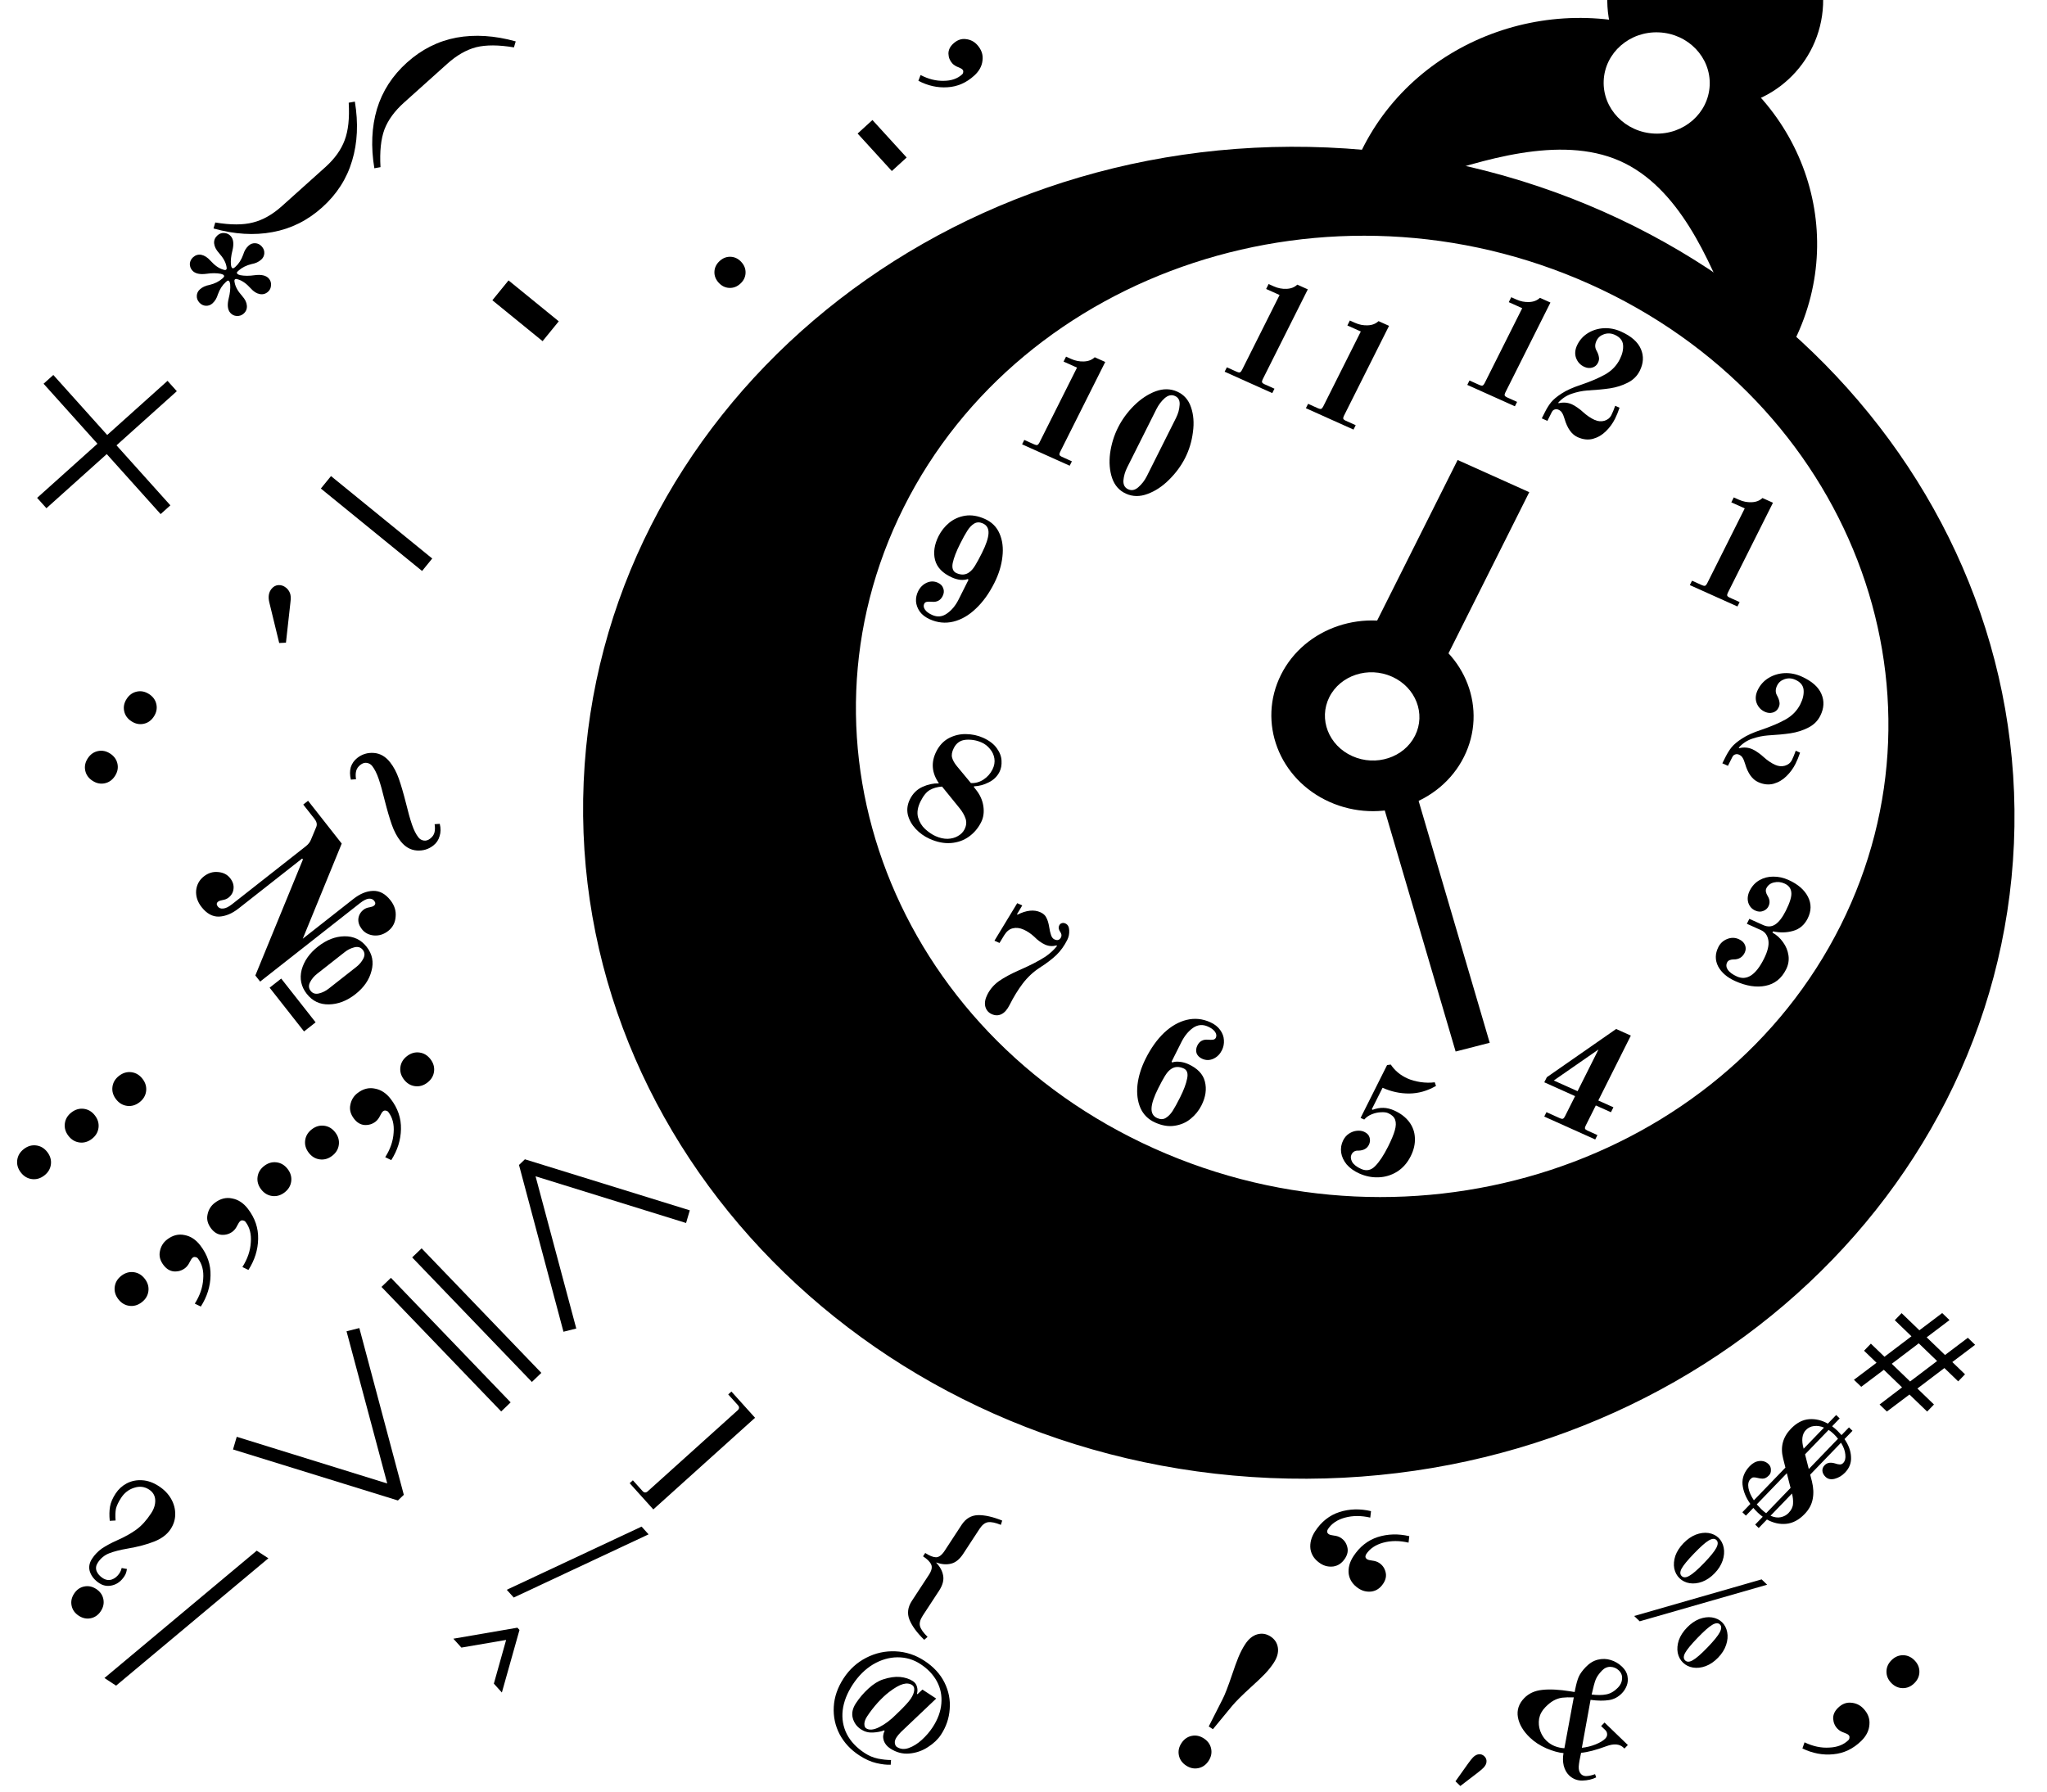<svg width="1280" height="1121" viewBox="0 0 1280 1121" fill="none" xmlns="http://www.w3.org/2000/svg">
<rect x="0" y="0" width="1280" height="1121" fill="#808080" stroke="none"/>
<g clip-path="url(#clip0_174_699)">
<rect width="1280" height="1121" fill="white"/>
<path d="M234.084 105.238C231.85 91.763 232.396 79.404 235.721 68.163C239.103 56.985 245.367 47.292 254.511 39.083C263.655 30.875 273.966 25.69 285.443 23.529C296.976 21.432 309.322 22.219 322.478 25.889L321.37 29.636C311.788 28.032 303.904 28 297.718 29.539C291.588 31.142 285.571 34.595 279.665 39.896L252.614 64.179C246.708 69.481 242.629 75.092 240.376 81.013C238.18 86.998 237.364 94.84 237.929 104.538L234.084 105.238ZM134.613 139.144C144.195 140.748 152.05 140.749 158.179 139.146C164.365 137.606 170.411 134.186 176.317 128.884L203.369 104.601C209.274 99.3 213.325 93.657 215.521 87.672C217.774 81.751 218.618 73.941 218.053 64.242L221.898 63.543C224.132 77.018 223.558 89.344 220.176 100.522C216.85 111.763 210.616 121.488 201.471 129.697C192.327 137.905 181.988 143.058 170.454 145.155C158.977 147.316 146.661 146.561 133.504 142.891L134.613 139.144ZM124.639 189.206C123.499 187.936 122.971 186.518 123.056 184.952C123.14 183.385 123.786 182.06 124.992 180.977C126.58 179.552 128.563 178.632 130.942 178.216C134.248 177.428 136.98 176.064 139.139 174.126C139.711 173.613 140.035 173.208 140.111 172.91C140.245 172.675 140.169 172.399 139.884 172.082C139.599 171.764 139.009 171.491 138.115 171.261C135.484 170.757 132.493 170.746 129.143 171.23C124.944 171.79 121.989 171.117 120.279 169.212C119.196 168.005 118.668 166.587 118.695 164.957C118.843 163.333 119.521 161.98 120.727 160.897C122.251 159.529 123.971 159.017 125.886 159.362C127.858 159.771 129.756 160.991 131.58 163.023C134.259 166.007 136.908 167.872 139.527 168.618C139.704 168.688 140.002 168.764 140.421 168.847C140.839 168.93 141.176 168.858 141.43 168.63C141.684 168.402 141.792 168.075 141.754 167.65C141.717 167.225 141.673 166.921 141.622 166.737C141.163 164.053 139.593 161.219 136.914 158.235C135.09 156.203 134.081 154.184 133.887 152.18C133.75 150.239 134.444 148.584 135.968 147.216C137.174 146.133 138.561 145.634 140.127 145.718C141.814 145.809 143.199 146.458 144.282 147.664C145.992 149.569 146.344 152.579 145.336 156.695C144.495 159.973 144.183 162.947 144.402 165.618C144.534 166.531 144.742 167.147 145.027 167.464C145.312 167.782 145.579 167.887 145.826 167.779C146.131 167.735 146.569 167.457 147.14 166.944C149.299 165.006 150.949 162.436 152.088 159.234C152.757 156.914 153.885 155.041 155.473 153.616C156.679 152.533 158.066 152.033 159.633 152.118C161.199 152.202 162.552 152.879 163.692 154.15C164.833 155.42 165.36 156.838 165.276 158.404C165.191 159.971 164.546 161.296 163.339 162.379C161.752 163.804 159.768 164.724 157.389 165.14C154.084 165.928 151.351 167.292 149.192 169.23C148.621 169.743 148.268 170.117 148.135 170.351C148.058 170.649 148.163 170.957 148.448 171.274C148.733 171.592 149.322 171.865 150.216 172.095C152.848 172.599 155.838 172.61 159.188 172.125C163.388 171.566 166.343 172.239 168.053 174.144C169.136 175.351 169.603 176.766 169.455 178.39C169.428 180.02 168.811 181.376 167.604 182.459C166.08 183.827 164.332 184.307 162.36 183.899C160.445 183.554 158.575 182.365 156.751 180.333C154.072 177.349 151.423 175.483 148.805 174.738C148.627 174.668 148.329 174.592 147.911 174.509C147.492 174.426 147.156 174.498 146.902 174.726C146.648 174.954 146.54 175.281 146.577 175.706C146.615 176.131 146.659 176.435 146.709 176.619C147.169 179.303 148.738 182.137 151.417 185.121C153.241 187.153 154.222 189.14 154.359 191.081C154.553 193.086 153.888 194.772 152.364 196.14C151.157 197.223 149.711 197.719 148.024 197.628C146.457 197.544 145.132 196.898 144.049 195.692C142.339 193.787 141.988 190.776 142.995 186.661C143.837 183.383 144.148 180.409 143.93 177.738C143.798 176.825 143.589 176.209 143.304 175.892C143.019 175.574 142.724 175.437 142.42 175.481C142.172 175.589 141.763 175.899 141.191 176.412C139.032 178.35 137.383 180.92 136.243 184.122C135.574 186.442 134.446 188.315 132.859 189.74C131.652 190.823 130.266 191.323 128.699 191.238C127.132 191.154 125.779 190.476 124.639 189.206ZM23.217 311.383L60.937 277.523L27.248 239.994L33.344 234.521L67.033 272.051L104.753 238.191L110.567 244.668L72.848 278.528L106.537 316.057L100.44 321.529L66.751 284L29.032 317.86L23.217 311.383Z" fill="black"/>
<path d="M575.648 46.926C580.523 49.471 585.343 50.678 590.109 50.548C594.869 50.533 598.703 49.2 601.61 46.547C602.034 46.16 602.26 45.677 602.286 45.097C602.428 44.523 602.279 43.994 601.836 43.51C601.394 43.025 600.489 42.519 599.12 41.992C597.58 41.4 596.367 40.618 595.483 39.649C593.935 37.953 593.129 35.914 593.064 33.531C593.054 31.209 594.079 29.108 596.138 27.229C598.561 25.018 601.157 24.092 603.927 24.451C606.757 24.755 609.112 25.936 610.991 27.995C613.7 30.963 614.828 34.208 614.377 37.727C614.042 41.253 612.329 44.425 609.24 47.244C604.273 51.776 598.677 54.219 592.45 54.573C586.278 54.987 580.216 53.636 574.264 50.52L575.648 46.926ZM536.274 83.522L545.541 75.065L566.932 98.506L557.665 106.963L536.274 83.522ZM449.382 176.8C447.503 174.74 446.621 172.436 446.738 169.888C446.855 167.339 447.943 165.125 450.002 163.246C452.061 161.367 454.365 160.485 456.914 160.602C459.463 160.719 461.677 161.807 463.556 163.866C465.435 165.925 466.316 168.229 466.2 170.778C466.083 173.327 464.995 175.54 462.936 177.42C460.876 179.299 458.572 180.18 456.024 180.064C453.475 179.947 451.261 178.859 449.382 176.8Z" fill="black"/>
<path d="M1182.66 1052.61C1180.6 1050.5 1179.59 1048.1 1179.62 1045.4C1179.65 1042.7 1180.72 1040.33 1182.82 1038.27C1184.93 1036.21 1187.33 1035.19 1190.03 1035.22C1192.72 1035.25 1195.1 1036.32 1197.16 1038.42C1199.22 1040.53 1200.24 1042.93 1200.21 1045.63C1200.18 1048.32 1199.11 1050.7 1197 1052.76C1194.9 1054.82 1192.5 1055.84 1189.8 1055.81C1187.1 1055.78 1184.73 1054.71 1182.66 1052.61ZM1128.39 1089.7C1133.63 1092.21 1138.76 1093.31 1143.79 1092.99C1148.82 1092.8 1152.82 1091.25 1155.8 1088.35C1156.23 1087.92 1156.45 1087.4 1156.46 1086.79C1156.58 1086.18 1156.41 1085.63 1155.92 1085.13C1155.44 1084.63 1154.46 1084.13 1153 1083.63C1151.35 1083.06 1150.04 1082.28 1149.07 1081.28C1147.37 1079.55 1146.45 1077.43 1146.29 1074.91C1146.19 1072.46 1147.2 1070.2 1149.31 1068.14C1151.78 1065.72 1154.49 1064.64 1157.43 1064.92C1160.43 1065.14 1162.96 1066.3 1165.02 1068.41C1167.99 1071.44 1169.3 1074.83 1168.96 1078.56C1168.73 1082.3 1167.04 1085.71 1163.88 1088.8C1158.8 1093.77 1152.98 1096.56 1146.41 1097.16C1139.91 1097.82 1133.46 1096.62 1127.06 1093.54L1128.39 1089.7Z" fill="black"/>
<path d="M395.737 925.831L401.778 932.536C402.806 933.677 403.89 933.733 405.032 932.705L461.234 882.07C462.375 881.042 462.432 879.957 461.403 878.816L455.363 872.112L457.36 870.313L472.14 886.717L408.52 944.035L393.74 927.631L395.737 925.831ZM316.877 994.296L401.185 954.778L405.555 959.628L321.246 999.146L316.877 994.296ZM283.493 1024.89L323.549 1018L324.834 1019.43L313.823 1058.55L308.811 1052.99L316.489 1025.66L288.505 1030.45L283.493 1024.89Z" fill="black"/>
<path d="M307.878 187.79L317.991 175.374L349.398 200.954L339.285 213.37L307.878 187.79ZM200.631 305.546L206.976 297.755L270.277 349.312L263.932 357.103L200.631 305.546ZM168.435 376.898C167.551 373.343 168.001 370.47 169.786 368.279C170.975 366.818 172.421 366.038 174.122 365.938C175.823 365.839 177.404 366.384 178.864 367.574C180.001 368.499 180.824 369.642 181.335 371.004C181.847 372.365 181.954 374.14 181.657 376.327L178.808 401.951L174.589 402.159L168.435 376.898Z" fill="black"/>
<path d="M352.341 832.904L324.532 728.609L328.223 725.061L431.336 756.977L429.006 764.897L334.893 735.694L360.347 830.89L352.341 832.904ZM257.732 786.423L263.638 780.746L338.501 858.634L332.595 864.311L257.732 786.423ZM238.537 804.873L244.443 799.196L319.306 877.083L313.4 882.76L238.537 804.873ZM145.702 906.53L148.032 898.61L242.145 927.813L216.691 832.617L224.697 830.603L252.506 934.898L248.815 938.446L145.702 906.53Z" fill="black"/>
<path d="M1159.28 862.952L1173.41 852.31L1165.6 844.779L1169.87 840.357L1178.37 848.554L1195.25 835.757L1184.81 825.694L1189.08 821.272L1200.2 832.002L1214.47 821.221L1219.03 825.62L1204.76 836.4L1216.23 847.464L1230.5 836.683L1235.06 841.082L1220.79 851.862L1228.74 859.527L1224.47 863.949L1215.84 855.618L1198.96 868.415L1209.32 878.412L1205.06 882.834L1194 872.171L1179.87 882.813L1175.31 878.415L1189.37 867.705L1177.97 856.709L1163.84 867.351L1159.28 862.952ZM1182.93 852.953L1194.4 864.016L1211.28 851.219L1199.81 840.156L1182.93 852.953ZM1094.51 940.614C1091.67 936.637 1090.04 932.57 1089.6 928.414C1089.26 924.256 1090.77 920.427 1094.15 916.926C1095.97 915.037 1097.96 913.983 1100.13 913.763C1102.39 913.541 1104.3 914.185 1105.87 915.696C1106.88 916.673 1107.38 917.864 1107.36 919.267C1107.43 920.669 1107.04 921.808 1106.2 922.683C1105.04 923.881 1103.95 924.557 1102.91 924.711C1101.96 924.864 1100.62 924.73 1098.9 924.308C1097.67 924.014 1096.79 923.916 1096.24 924.017C1095.7 924.117 1095.14 924.467 1094.57 925.065C1093.32 926.355 1092.9 928.218 1093.31 930.655C1093.76 933.046 1094.89 935.606 1096.71 938.334L1116.43 917.882L1114.97 912.069C1113.17 904.995 1114.8 898.833 1119.86 893.582C1123.42 889.897 1127.21 887.905 1131.23 887.606C1135.25 887.307 1139.16 888.232 1142.96 890.382L1148.16 884.992L1150.37 887.125L1145.64 892.031C1146.88 892.959 1148 893.912 1149.01 894.889C1149.66 895.511 1150.49 896.401 1151.51 897.56L1156.17 892.723L1158.38 894.856L1153.38 900.038C1155.94 903.749 1157.3 907.458 1157.46 911.167C1157.7 914.874 1156.45 918.155 1153.7 921.011C1151.83 922.946 1149.7 924.229 1147.31 924.861C1144.93 925.492 1143 925.097 1141.52 923.675C1140.32 922.52 1139.67 921.264 1139.55 919.909C1139.48 918.597 1139.94 917.435 1140.92 916.422C1141.76 915.546 1142.75 915.031 1143.88 914.874C1145.05 914.763 1146.18 914.878 1147.28 915.22C1148.69 915.693 1149.76 915.923 1150.48 915.91C1151.25 915.941 1151.95 915.634 1152.57 914.989C1153.72 913.792 1154.17 912.041 1153.9 909.737C1153.72 907.432 1152.82 904.959 1151.19 902.318L1131.92 922.287L1133.02 926.544C1134 930.51 1134.15 934.173 1133.49 937.535C1132.87 940.94 1131.19 944.071 1128.43 946.927C1124.88 950.612 1121.04 952.65 1116.93 953.041C1112.82 953.432 1108.8 952.532 1104.87 950.34L1099.73 955.66L1097.52 953.527L1102.25 948.621C1101.15 947.827 1100.14 946.985 1099.22 946.096C1097.93 944.852 1096.99 943.851 1096.38 943.092L1091.72 947.929L1089.51 945.796L1094.51 940.614ZM1149.31 899.84C1148.57 898.858 1147.67 897.855 1146.61 896.833C1145.45 895.723 1144.4 894.882 1143.44 894.311L1128.71 909.581L1131.05 918.772L1149.31 899.84ZM1140.56 892.869C1138.42 891.957 1136.33 891.633 1134.3 891.896C1132.31 892.113 1130.63 892.935 1129.25 894.363C1126.8 896.896 1126.33 900.798 1127.83 906.066L1140.56 892.869ZM1101.35 943.885C1102.41 944.907 1103.43 945.749 1104.39 946.41L1119.65 930.587L1117.31 921.396L1098.52 940.881C1099.72 942.217 1100.66 943.219 1101.35 943.885ZM1107.13 947.99C1109.5 949.034 1111.66 949.334 1113.6 948.892C1115.54 948.45 1117.13 947.584 1118.37 946.294C1120.15 944.451 1121.09 942.511 1121.19 940.472C1121.33 938.388 1121.11 936.264 1120.53 934.102L1107.13 947.99ZM1050.22 987.082C1048.56 985.483 1047.46 983.443 1046.92 980.964C1046.46 978.482 1046.69 975.853 1047.59 973.076C1048.58 970.297 1050.28 967.664 1052.67 965.177C1055.07 962.689 1057.64 960.9 1060.39 959.81C1063.17 958.764 1065.81 958.422 1068.31 958.784C1070.85 959.191 1072.95 960.194 1074.61 961.793C1076.27 963.393 1077.35 965.456 1077.85 967.981C1078.34 970.507 1078.12 973.182 1077.18 976.005C1076.23 978.828 1074.56 981.483 1072.16 983.971C1069.76 986.458 1067.17 988.225 1064.38 989.271C1061.64 990.271 1058.99 990.568 1056.45 990.161C1054 989.753 1051.92 988.726 1050.22 987.082ZM1021.86 1010.68L1101.56 987.786L1105.01 991.118L1025.31 1014.01L1021.86 1010.68ZM1051.55 985.701C1052.7 986.811 1054.31 986.76 1056.37 985.546C1058.48 984.376 1061.53 981.719 1065.53 977.573C1069.53 973.427 1072.09 970.258 1073.23 968.065C1074.37 965.871 1074.38 964.242 1073.28 963.175C1072.17 962.109 1070.57 962.206 1068.46 963.466C1066.4 964.68 1063.35 967.383 1059.31 971.575C1055.26 975.766 1052.67 978.914 1051.53 981.016C1050.44 983.073 1050.45 984.634 1051.55 985.701ZM1052.39 1039.86C1050.73 1038.26 1049.63 1036.23 1049.09 1033.75C1048.64 1031.26 1048.86 1028.63 1049.76 1025.86C1050.75 1023.08 1052.45 1020.45 1054.85 1017.96C1057.25 1015.47 1059.82 1013.68 1062.56 1012.59C1065.35 1011.55 1067.99 1011.2 1070.48 1011.57C1073.03 1011.97 1075.13 1012.98 1076.79 1014.58C1078.44 1016.17 1079.52 1018.24 1080.02 1020.76C1080.52 1023.29 1080.29 1025.96 1079.35 1028.79C1078.41 1031.61 1076.73 1034.27 1074.33 1036.75C1071.93 1039.24 1069.34 1041.01 1066.55 1042.05C1063.81 1043.05 1061.17 1043.35 1058.63 1042.94C1056.17 1042.53 1054.1 1041.51 1052.39 1039.86ZM1053.73 1038.48C1054.88 1039.59 1056.48 1039.54 1058.54 1038.33C1060.65 1037.16 1063.7 1034.5 1067.7 1030.35C1071.7 1026.21 1074.27 1023.04 1075.4 1020.85C1076.54 1018.65 1076.56 1017.02 1075.45 1015.96C1074.35 1014.89 1072.74 1014.99 1070.64 1016.25C1068.58 1017.46 1065.53 1020.16 1061.48 1024.36C1057.44 1028.55 1054.85 1031.7 1053.71 1033.8C1052.61 1035.85 1052.62 1037.42 1053.73 1038.48ZM956.579 1086.65C952.433 1082.65 949.959 1078.44 949.155 1074.02C948.395 1069.55 949.704 1065.57 953.08 1062.07C955.924 1059.12 959.672 1057.4 964.326 1056.91C969.023 1056.37 974.913 1056.67 981.994 1057.81L984.65 1058.24L985.023 1056.33C985.645 1053.2 986.369 1050.65 987.193 1048.69C988.064 1046.77 989.543 1044.73 991.632 1042.57C993.898 1040.22 996.382 1038.7 999.086 1038.02C1001.88 1037.34 1004.57 1037.4 1007.17 1038.21C1009.85 1039.02 1012.23 1040.43 1014.31 1042.43C1016.24 1044.3 1017.36 1046.27 1017.67 1048.34C1018.07 1050.42 1017.92 1052.37 1017.23 1054.19C1016.54 1056.01 1015.55 1057.59 1014.26 1058.93C1011.91 1061.37 1009.17 1062.82 1006.06 1063.29C1002.99 1063.79 999.165 1063.75 994.583 1063.15L989.149 1093.12C992.13 1092.8 994.992 1092.09 997.733 1091C1000.52 1089.86 1002.53 1088.65 1003.78 1087.36C1004.62 1086.49 1005.01 1085.57 1004.95 1084.62C1004.93 1083.63 1004.56 1082.78 1003.82 1082.06L1001.19 1079.53L1003.33 1077.32L1017.9 1091.38L1015.77 1093.59L1015.22 1093.06C1012.73 1090.66 1009.1 1090.37 1004.34 1092.17C998.09 1094.5 992.865 1095.86 988.662 1096.26C987.823 1099.89 987.331 1102.75 987.188 1104.84C987.09 1106.97 987.594 1108.56 988.7 1109.63C989.621 1110.52 990.805 1110.91 992.251 1110.79C993.743 1110.72 995.456 1110.32 997.39 1109.61L998.105 1111.63C995.683 1112.85 992.821 1113.52 989.519 1113.62C986.261 1113.68 983.457 1112.58 981.108 1110.31C979.588 1108.84 978.488 1106.85 977.809 1104.33C977.22 1101.8 977.173 1099.18 977.667 1096.45C974.63 1096.19 971.059 1095.19 966.954 1093.46C962.893 1091.67 959.435 1089.41 956.579 1086.65ZM995.269 1059.81C998.853 1060.25 1001.91 1060.22 1004.43 1059.72C1007.05 1059.22 1009.49 1057.79 1011.76 1055.44C1013.36 1053.78 1014.21 1051.94 1014.3 1049.9C1014.45 1047.9 1013.76 1046.17 1012.24 1044.71C1010.81 1043.33 1009.08 1042.59 1007.04 1042.49C1005.05 1042.44 1003.28 1043.22 1001.72 1044.83C999.854 1046.76 998.553 1048.62 997.815 1050.4C997.122 1052.13 996.274 1055.27 995.269 1059.81ZM966.935 1088.64C968.501 1090.15 970.242 1091.29 972.157 1092.07C974.162 1092.85 976.184 1093.29 978.223 1093.39L984.099 1061.58C981.155 1061.49 978.735 1061.56 976.838 1061.78C974.987 1062.04 973.21 1062.63 971.507 1063.57C969.804 1064.51 968.041 1065.92 966.219 1067.81C964.176 1069.93 962.906 1072.3 962.41 1074.94C962.005 1077.57 962.232 1080.1 963.09 1082.53C963.995 1085 965.276 1087.04 966.935 1088.64ZM917.927 1103.08C919.252 1101.24 920.27 1099.96 920.981 1099.22C922.18 1097.98 923.413 1097.3 924.678 1097.18C925.988 1097.02 927.15 1097.43 928.163 1098.41C929.176 1099.39 929.627 1100.53 929.515 1101.85C929.447 1103.12 928.814 1104.37 927.614 1105.62C926.903 1106.35 925.655 1107.42 923.87 1108.81L913.155 1117.01L910.114 1114.08L917.927 1103.08Z" fill="black"/>
<path d="M219.407 487.6C218.712 484.782 218.687 482.197 219.334 479.843C220.101 477.504 221.457 475.57 223.403 474.041C226.422 471.668 229.889 470.626 233.805 470.913C237.721 471.2 241.102 473.155 243.95 476.778C246.164 479.596 247.974 483.003 249.379 487C250.783 490.997 252.291 496.161 253.902 502.493C255.202 507.875 256.436 512.277 257.606 515.699C258.776 519.121 260.126 521.804 261.655 523.75C262.498 524.824 263.606 525.473 264.976 525.698C266.347 525.923 267.703 525.508 269.045 524.454C270.454 523.347 271.338 522.055 271.698 520.579C272.057 519.102 272.078 517.403 271.762 515.481L274.983 515.229C275.678 518.048 275.642 520.626 274.876 522.965C274.229 525.318 272.933 527.26 270.987 528.789C267.968 531.161 264.5 532.204 260.584 531.917C256.669 531.63 253.287 529.675 250.44 526.052C248.225 523.234 246.416 519.827 245.011 515.829C243.606 511.832 242.098 506.668 240.487 500.337C239.188 494.955 237.953 490.553 236.783 487.131C235.613 483.709 234.264 481.025 232.735 479.08C231.891 478.006 230.784 477.357 229.413 477.132C228.042 476.907 226.686 477.321 225.344 478.376C223.935 479.483 223.051 480.775 222.692 482.251C222.333 483.727 222.311 485.427 222.628 487.348L219.407 487.6ZM126.053 567.316C123.522 564.095 122.386 560.647 122.645 556.971C123.023 553.309 124.621 550.371 127.439 548.156C130.19 545.994 133.156 545.074 136.339 545.395C139.588 545.663 142.109 546.937 143.902 549.218C145.589 551.365 146.297 553.577 146.024 555.854C145.818 558.078 144.776 559.928 142.897 561.404C141.891 562.195 140.613 562.711 139.065 562.95C137.824 563.166 136.935 563.485 136.398 563.907C135.325 564.75 135.263 565.776 136.212 566.984C137.003 567.99 138.139 568.4 139.62 568.213C141.153 568.093 142.994 567.189 145.141 565.502L191.234 529.278C192.777 528.065 193.855 526.675 194.468 525.107L197.796 517.12C198.409 515.553 198.03 513.897 196.66 512.152L189.62 503.195L192.639 500.823L213.678 527.593L189.313 587.115L221.015 562.201C225.108 558.984 229.167 557.314 233.193 557.188C237.286 557.011 240.941 558.968 244.157 563.061C246.688 566.281 247.764 569.722 247.386 573.384C247.128 577.06 245.59 580.006 242.772 582.22C240.021 584.382 237.021 585.329 233.771 585.061C230.589 584.74 228.101 583.439 226.308 581.158C224.621 579.011 223.88 576.826 224.086 574.602C224.359 572.325 225.435 570.449 227.313 568.972C228.32 568.181 229.597 567.666 231.145 567.426C232.386 567.21 233.275 566.891 233.812 566.47C234.886 565.626 234.948 564.6 233.999 563.393C233.208 562.386 232.046 561.943 230.512 562.063C229.031 562.25 227.217 563.187 225.07 564.875L162.673 613.912L159.668 610.088L189.423 537.538L188.948 536.934L149.196 568.176C145.103 571.392 141.01 573.089 136.917 573.267C132.891 573.392 129.27 571.408 126.053 567.316ZM191.833 621.601C188.301 617.106 187.231 612.086 188.625 606.54C190.139 601.009 193.546 596.161 198.847 591.995C204.147 587.83 209.63 585.691 215.295 585.581C221.08 585.484 225.739 587.683 229.271 592.179C232.804 596.674 233.814 601.687 232.3 607.218C230.906 612.764 227.559 617.619 222.258 621.785C216.958 625.95 211.415 628.081 205.63 628.178C199.965 628.289 195.366 626.096 191.833 621.601ZM194.249 619.703C195.514 621.313 197.242 621.855 199.432 621.327C201.623 620.8 203.657 619.798 205.536 618.321L222.846 604.717C224.724 603.241 226.179 601.501 227.209 599.498C228.239 597.494 228.122 595.687 226.856 594.077C225.591 592.467 223.863 591.925 221.673 592.453C219.482 592.98 217.448 593.982 215.569 595.459L198.259 609.062C196.381 610.539 194.926 612.279 193.896 614.282C192.866 616.286 192.983 618.093 194.249 619.703ZM168.598 617.722L175.844 612.027L197.357 639.401L190.111 645.096L168.598 617.722Z" fill="black"/>
<path d="M27.671 735.195C25.264 737.047 22.682 737.793 19.926 737.433C17.17 737.073 14.866 735.69 13.014 733.282C11.162 730.875 10.416 728.293 10.776 725.537C11.136 722.781 12.52 720.477 14.927 718.625C17.335 716.773 19.916 716.027 22.672 716.387C25.429 716.747 27.732 718.13 29.584 720.538C31.436 722.946 32.182 725.527 31.822 728.283C31.462 731.039 30.079 733.343 27.671 735.195ZM57.441 712.299C55.034 714.15 52.452 714.896 49.696 714.537C46.94 714.177 44.636 712.793 42.784 710.386C40.932 707.978 40.187 705.396 40.546 702.64C40.906 699.884 42.289 697.58 44.697 695.729C47.105 693.877 49.687 693.131 52.443 693.491C55.199 693.85 57.502 695.234 59.354 697.641C61.206 700.049 61.952 702.631 61.592 705.387C61.233 708.143 59.849 710.447 57.441 712.299ZM87.211 689.402C84.804 691.254 82.222 692 79.466 691.64C76.71 691.28 74.406 689.897 72.554 687.489C70.702 685.082 69.956 682.5 70.316 679.744C70.676 676.988 72.059 674.684 74.467 672.832C76.875 670.98 79.456 670.234 82.213 670.594C84.969 670.954 87.272 672.337 89.124 674.745C90.976 677.153 91.722 679.734 91.362 682.49C91.002 685.246 89.619 687.55 87.211 689.402ZM88.637 814.462C86.229 816.314 83.647 817.06 80.891 816.7C78.135 816.34 75.831 814.957 73.98 812.549C72.128 810.141 71.382 807.56 71.742 804.804C72.101 802.048 73.485 799.744 75.892 797.892C78.3 796.04 80.882 795.294 83.638 795.654C86.394 796.014 88.698 797.397 90.549 799.805C92.401 802.212 93.147 804.794 92.787 807.55C92.428 810.306 91.044 812.61 88.637 814.462ZM121.804 815.324C125.012 810.265 126.764 805.142 127.058 799.957C127.478 794.788 126.381 790.504 123.766 787.105C123.385 786.609 122.881 786.32 122.255 786.239C121.645 786.032 121.057 786.146 120.49 786.582C119.924 787.017 119.292 787.954 118.595 789.392C117.81 791.01 116.851 792.254 115.718 793.126C113.736 794.651 111.448 795.339 108.855 795.192C106.334 794.991 104.147 793.686 102.295 791.278C100.117 788.446 99.349 785.543 99.992 782.569C100.58 779.524 102.078 777.076 104.486 775.224C107.956 772.555 111.581 771.627 115.36 772.439C119.157 773.125 122.444 775.274 125.221 778.886C129.687 784.692 131.827 790.992 131.642 797.784C131.527 804.521 129.506 810.978 125.578 817.155L121.804 815.324ZM151.574 792.428C154.782 787.368 156.534 782.245 156.828 777.06C157.248 771.891 156.151 767.607 153.536 764.208C153.155 763.713 152.651 763.424 152.025 763.342C151.415 763.135 150.827 763.25 150.26 763.685C149.694 764.121 149.062 765.058 148.365 766.496C147.58 768.113 146.621 769.358 145.488 770.229C143.506 771.754 141.218 772.443 138.625 772.296C136.104 772.094 133.917 770.789 132.065 768.382C129.887 765.549 129.119 762.646 129.762 759.672C130.35 756.628 131.848 754.179 134.256 752.328C137.726 749.659 141.35 748.731 145.13 749.542C148.927 750.229 152.214 752.378 154.991 755.989C159.457 761.796 161.597 768.095 161.412 774.887C161.297 781.625 159.276 788.082 155.348 794.258L151.574 792.428ZM177.946 745.772C175.539 747.624 172.957 748.37 170.201 748.01C167.445 747.651 165.141 746.267 163.289 743.859C161.438 741.452 160.692 738.87 161.051 736.114C161.411 733.358 162.795 731.054 165.202 729.202C167.61 727.351 170.192 726.605 172.948 726.964C175.704 727.324 178.008 728.708 179.859 731.115C181.711 733.523 182.457 736.105 182.097 738.861C181.738 741.617 180.354 743.921 177.946 745.772ZM207.716 722.876C205.309 724.728 202.727 725.474 199.971 725.114C197.215 724.754 194.911 723.371 193.059 720.963C191.208 718.555 190.462 715.974 190.821 713.218C191.181 710.461 192.565 708.158 194.972 706.306C197.38 704.454 199.962 703.708 202.718 704.068C205.474 704.428 207.778 705.811 209.629 708.219C211.481 710.626 212.227 713.208 211.867 715.964C211.508 718.72 210.124 721.024 207.716 722.876ZM240.883 723.738C244.092 718.678 245.843 713.556 246.138 708.371C246.558 703.202 245.461 698.918 242.846 695.519C242.465 695.023 241.961 694.734 241.335 694.653C240.725 694.446 240.137 694.56 239.57 694.996C239.004 695.431 238.372 696.368 237.674 697.806C236.89 699.424 235.931 700.668 234.798 701.54C232.816 703.065 230.528 703.753 227.935 703.606C225.413 703.404 223.227 702.1 221.375 699.692C219.196 696.86 218.429 693.957 219.072 690.983C219.66 687.938 221.158 685.49 223.566 683.638C227.035 680.969 230.66 680.041 234.44 680.853C238.237 681.539 241.524 683.688 244.301 687.3C248.767 693.106 250.907 699.406 250.722 706.198C250.607 712.935 248.585 719.392 244.658 725.569L240.883 723.738ZM267.256 677.083C264.849 678.935 262.267 679.681 259.511 679.321C256.755 678.961 254.451 677.578 252.599 675.17C250.748 672.762 250.002 670.18 250.361 667.424C250.721 664.668 252.105 662.365 254.512 660.513C256.92 658.661 259.502 657.915 262.258 658.275C265.014 658.634 267.318 660.018 269.169 662.426C271.021 664.833 271.767 667.415 271.407 670.171C271.048 672.927 269.664 675.231 267.256 677.083Z" fill="black"/>
<circle cx="1072.54" cy="0.036" r="67.5" transform="rotate(2.474 1072.54 0.036)" fill="black"/>
<path d="M1247.83 527.134C1238.21 749.812 1036.08 923.322 794.668 912.894C553.254 902.465 366.845 712.17 376.465 489.492C386.084 266.815 588.209 93.304 829.623 103.733C1071.04 114.162 1257.45 304.457 1247.83 527.134Z" fill="black" stroke="black" stroke-width="23"/>
<path d="M1166.12 586.483C1087.38 743.564 885.703 810.616 714.771 733.815C543.839 657.015 471.185 466.707 549.932 309.626C628.679 152.545 830.353 85.493 1001.28 162.294C1172.22 239.094 1244.87 429.403 1166.12 586.483Z" fill="white" stroke="black" stroke-width="34"/>
<ellipse cx="62.709" cy="60.178" rx="62.709" ry="60.178" transform="matrix(0.912 0.41 -0.448 0.894 827.984 368.182)" fill="black"/>
<rect width="49.115" height="209.57" transform="matrix(0.912 0.41 -0.448 0.894 911.465 287.69)" fill="black"/>
<rect width="21.553" height="209.945" transform="matrix(0.989 -0.254 0.276 0.939 852.271 460.515)" fill="black"/>
<path d="M918.877 237.977L925.182 240.81C925.999 241.177 926.625 241.283 927.06 241.128C927.524 240.916 927.943 240.438 928.316 239.694L951.849 192.751L943.443 188.974L944.992 185.884L948.232 187.34C950.8 188.494 953.437 189.013 956.142 188.896C958.905 188.806 961.168 187.93 962.931 186.269L969.499 189.219L941.276 245.517C940.903 246.261 940.776 246.87 940.896 247.344C941.103 247.788 941.586 248.18 942.345 248.521L948.65 251.354L947.273 254.1L917.5 240.723L918.877 237.977ZM986.522 273.417C982.786 271.739 980.052 267.917 978.322 261.952C977.815 260.252 977.297 259.003 976.767 258.204C976.325 257.374 975.578 256.724 974.528 256.251C973.71 255.884 972.91 255.84 972.126 256.119C971.371 256.341 970.779 256.88 970.349 257.739L967.595 263.231L964.093 261.657L966.115 257.624C967.233 255.392 968.484 253.396 969.868 251.634C971.339 249.842 973.552 247.997 976.506 246.099C979.488 244.145 983.461 242.355 988.425 240.729C994.723 238.582 999.871 236.374 1003.87 234.105C1007.9 231.778 1010.9 228.641 1012.88 224.693C1014.49 221.489 1015.16 218.499 1014.91 215.721C1014.66 212.944 1012.92 210.834 1009.71 209.391C1007.5 208.395 1005.27 208.27 1003.03 209.019C1000.89 209.736 999.339 211.039 998.393 212.927C997.245 215.215 997.202 217.299 998.263 219.178C999.089 220.67 999.593 222.018 999.776 223.222C1000.05 224.395 999.852 225.64 999.192 226.956C998.446 228.443 997.275 229.424 995.678 229.898C994.082 230.373 992.437 230.229 990.744 229.469C988.234 228.341 986.489 226.47 985.51 223.858C984.589 221.271 984.875 218.49 986.366 215.515C987.886 212.483 990.095 210.075 992.991 208.292C995.975 206.478 999.27 205.47 1002.88 205.268C1006.54 205.092 1010.12 205.79 1013.63 207.364C1020.05 210.249 1024.19 213.899 1026.06 218.311C1027.95 222.667 1027.71 227.219 1025.33 231.968C1023.69 235.229 1021.16 237.704 1017.74 239.391C1014.38 241.105 1010.72 242.266 1006.77 242.873C1002.9 243.45 998.136 243.901 992.465 244.227C989.266 244.472 986.027 245.155 982.748 246.275C979.468 247.395 976.674 249.259 974.365 251.867L974.629 252.196C977.563 251.481 980.343 251.714 982.97 252.894C984.021 253.366 985.204 254.073 986.52 255.015C987.895 255.983 988.992 256.862 989.812 257.651C992.272 259.878 994.699 261.529 997.093 262.605C999.194 263.549 1001.25 263.735 1003.25 263.163C1005.28 262.534 1006.71 261.39 1007.55 259.73C1008.38 258.071 1009.19 256.089 1009.99 253.784L1012.71 255.003C1011.82 257.621 1010.88 259.931 1009.87 261.933C1008.41 264.851 1006.5 267.46 1004.13 269.761C1001.84 272.03 999.165 273.595 996.087 274.455C993.038 275.258 989.849 274.912 986.522 273.417Z" fill="black"/>
<path d="M1058.03 363.185L1064.33 366.018C1065.15 366.385 1065.78 366.491 1066.21 366.337C1066.68 366.124 1067.1 365.646 1067.47 364.903L1091 317.959L1082.6 314.182L1084.14 311.093L1087.38 312.548C1089.95 313.703 1092.59 314.221 1095.29 314.105C1098.06 314.014 1100.32 313.139 1102.08 311.477L1108.65 314.428L1080.43 370.726C1080.06 371.469 1079.93 372.079 1080.05 372.553C1080.26 372.996 1080.74 373.389 1081.5 373.73L1087.8 376.562L1086.43 379.309L1056.65 365.932L1058.03 363.185Z" fill="black"/>
<path d="M722.309 702.066C717.989 700.125 714.912 697.06 713.078 692.872C711.303 688.709 710.701 683.917 711.273 678.496C711.903 673.101 713.609 667.629 716.391 662.079C719.69 655.5 723.535 650.112 727.927 645.917C732.378 641.747 737.086 639.061 742.053 637.858C747.019 636.654 751.925 637.141 756.77 639.318C759.514 640.551 761.592 642.185 763.003 644.221C764.443 646.2 765.214 648.299 765.318 650.519C765.479 652.765 765.058 654.889 764.054 656.891C762.821 659.351 761.044 661.112 758.724 662.173C756.405 663.233 754.077 663.239 751.742 662.19C749.991 661.403 748.818 660.245 748.225 658.717C747.72 657.158 747.897 655.52 748.757 653.804C750.077 651.172 752.279 649.988 755.365 650.253C756.734 650.377 757.81 650.37 758.595 650.232C759.379 650.094 759.929 649.71 760.245 649.081C760.818 647.937 760.679 646.717 759.826 645.423C758.973 644.128 757.466 642.996 755.306 642.025C752.037 640.556 748.926 640.841 745.973 642.879C743.078 644.943 740.67 647.892 738.748 651.725L732.596 663.997L732.993 664.491C734.385 663.995 735.956 663.859 737.703 664.084C739.479 664.251 741.213 664.715 742.906 665.475C748.744 668.098 752.247 671.74 753.415 676.401C754.642 681.088 753.936 686.063 751.297 691.327C749.662 694.588 747.399 697.391 744.506 699.737C741.701 702.052 738.365 703.497 734.5 704.074C730.693 704.676 726.629 704.007 722.309 702.066ZM723.599 699.281C725.583 700.173 727.344 700.157 728.879 699.235C730.501 698.281 731.946 696.827 733.212 694.873C734.506 692.861 736.072 690.024 737.907 686.362C740.23 681.728 741.7 677.797 742.317 674.569C743.021 671.31 742.293 669.195 740.133 668.225C736.981 666.808 734.218 667.039 731.846 668.918C730.717 669.743 729.578 671.088 728.428 672.955C727.277 674.821 725.87 677.414 724.207 680.732C721.597 685.939 720.215 690.05 720.062 693.065C719.91 696.081 721.088 698.153 723.599 699.281Z" fill="black"/>
<path d="M1084.98 613.576C1079.96 611.32 1076.42 608.256 1074.35 604.384C1072.38 600.482 1072.42 596.471 1074.49 592.351C1075.66 590.006 1077.47 588.329 1079.9 587.32C1082.43 586.281 1084.89 586.299 1087.28 587.375C1089.26 588.267 1090.57 589.518 1091.19 591.13C1091.81 592.742 1091.72 594.348 1090.92 595.95C1089.52 598.754 1087.18 600.124 1083.92 600.062C1083.14 600.06 1082.35 600.198 1081.57 600.477C1080.85 600.782 1080.32 601.249 1080.01 601.878C1079.23 603.423 1079.38 604.994 1080.44 606.591C1081.58 608.158 1083.47 609.531 1086.1 610.712C1092.28 613.492 1097.92 609.819 1102.99 599.692C1105.37 594.943 1106.29 591.044 1105.75 587.995C1105.2 584.946 1103.67 582.857 1101.16 581.73L1092.32 577.756L1093.87 574.666L1102.53 578.561C1105.28 579.794 1107.77 579.685 1110 578.233C1112.31 576.75 1114.55 573.864 1116.7 569.573C1119.31 564.366 1120.44 560.531 1120.11 558.065C1119.85 555.569 1118.45 553.744 1115.88 552.59C1113.66 551.593 1111.45 551.37 1109.24 551.921C1107.06 552.414 1105.48 553.633 1104.51 555.579C1103.88 556.837 1104.15 558.432 1105.33 560.363C1106.71 562.597 1106.87 564.773 1105.81 566.89C1105.12 568.263 1103.99 569.228 1102.43 569.786C1100.92 570.37 1099.29 570.268 1097.54 569.481C1095.38 568.511 1093.93 566.842 1093.18 564.475C1092.52 562.076 1092.84 559.59 1094.13 557.015C1095.57 554.155 1097.59 551.978 1100.19 550.486C1102.8 548.994 1105.68 548.253 1108.82 548.263C1112.05 548.241 1115.21 548.926 1118.3 550.316C1124.2 552.965 1128.27 556.476 1130.51 560.849C1132.76 565.221 1132.7 569.753 1130.35 574.444C1128.31 578.507 1125.26 581.097 1121.2 582.214C1117.19 583.358 1113.03 583.452 1108.72 582.496L1108.33 583.268C1110.96 584.73 1113.17 586.739 1114.96 589.298C1116.78 591.799 1117.91 594.548 1118.34 597.544C1118.77 600.541 1118.27 603.47 1116.83 606.33C1113.99 611.994 1109.71 615.398 1103.99 616.542C1098.32 617.712 1091.99 616.723 1084.98 613.576Z" fill="black"/>
<path d="M581.415 387.322C578.672 386.089 576.58 384.483 575.14 382.504C573.729 380.468 572.942 378.327 572.781 376.081C572.677 373.862 573.128 371.751 574.131 369.748C575.365 367.288 577.141 365.528 579.461 364.467C581.781 363.407 584.109 363.401 586.444 364.45C588.195 365.237 589.324 366.41 589.83 367.969C590.423 369.497 590.289 371.12 589.428 372.836C588.109 375.468 585.906 376.651 582.82 376.386C581.452 376.262 580.376 376.269 579.591 376.407C578.806 376.546 578.256 376.929 577.941 377.559C577.367 378.703 577.507 379.922 578.36 381.217C579.213 382.512 580.72 383.644 582.88 384.615C586.149 386.084 589.231 385.786 592.125 383.722C595.078 381.684 597.516 378.748 599.437 374.915L605.59 362.642L605.193 362.149C603.8 362.645 602.216 362.809 600.44 362.642C598.692 362.418 596.972 361.925 595.279 361.165C589.442 358.542 585.909 354.887 584.683 350.2C583.514 345.539 584.25 340.576 586.888 335.313C588.523 332.052 590.743 329.264 593.549 326.949C596.441 324.604 599.791 323.129 603.598 322.527C607.464 321.95 611.556 322.632 615.876 324.573C620.196 326.514 623.244 329.566 625.02 333.729C626.854 337.918 627.456 342.71 626.826 348.104C626.254 353.526 624.577 359.011 621.794 364.561C618.496 371.14 614.622 376.515 610.171 380.684C605.779 384.879 601.1 387.579 596.133 388.782C591.167 389.985 586.261 389.499 581.415 387.322ZM598.053 358.415C601.205 359.831 603.967 359.6 606.34 357.722C607.468 356.897 608.608 355.551 609.758 353.685C610.909 351.818 612.315 349.226 613.979 345.908C616.589 340.701 617.97 336.59 618.123 333.574C618.276 330.559 617.097 328.487 614.587 327.359C612.602 326.467 610.799 326.498 609.176 327.451C607.641 328.374 606.226 329.841 604.931 331.853C603.665 333.808 602.114 336.616 600.279 340.278C597.955 344.912 596.442 348.858 595.738 352.117C595.121 355.345 595.893 357.444 598.053 358.415Z" fill="black"/>
<path d="M1099.41 489.154C1095.68 487.475 1092.94 483.653 1091.21 477.688C1090.7 475.988 1090.19 474.739 1089.66 473.94C1089.21 473.111 1088.47 472.46 1087.42 471.988C1086.6 471.621 1085.8 471.576 1085.02 471.855C1084.26 472.077 1083.67 472.617 1083.24 473.475L1080.48 478.967L1076.98 477.394L1079 473.36C1080.12 471.129 1081.37 469.132 1082.76 467.371C1084.23 465.578 1086.44 463.733 1089.4 461.836C1092.38 459.881 1096.35 458.091 1101.31 456.466C1107.61 454.318 1112.76 452.11 1116.76 449.841C1120.79 447.514 1123.79 444.377 1125.77 440.43C1127.38 437.226 1128.05 434.235 1127.8 431.458C1127.55 428.68 1125.81 426.57 1122.6 425.128C1120.39 424.131 1118.16 424.007 1115.92 424.755C1113.78 425.473 1112.23 426.775 1111.28 428.663C1110.14 430.952 1110.09 433.035 1111.15 434.914C1111.98 436.407 1112.48 437.755 1112.67 438.959C1112.94 440.132 1112.74 441.376 1112.08 442.692C1111.34 444.18 1110.16 445.16 1108.57 445.635C1106.97 446.109 1105.33 445.966 1103.63 445.205C1101.12 444.077 1099.38 442.207 1098.4 439.594C1097.48 437.007 1097.76 434.226 1099.26 431.251C1100.78 428.219 1102.98 425.811 1105.88 424.028C1108.86 422.214 1112.16 421.206 1115.77 421.004C1119.43 420.828 1123.01 421.527 1126.52 423.1C1132.94 425.986 1137.08 429.635 1138.95 434.048C1140.84 438.404 1140.6 442.956 1138.22 447.704C1136.58 450.966 1134.05 453.44 1130.63 455.127C1127.27 456.841 1123.61 458.002 1119.66 458.609C1115.79 459.186 1111.03 459.637 1105.35 459.963C1102.16 460.209 1098.92 460.891 1095.64 462.011C1092.36 463.132 1089.56 464.996 1087.25 467.604L1087.52 467.933C1090.45 467.218 1093.23 467.45 1095.86 468.631C1096.91 469.103 1098.09 469.81 1099.41 470.752C1100.78 471.72 1101.88 472.598 1102.7 473.387C1105.16 475.614 1107.59 477.265 1109.98 478.341C1112.08 479.285 1114.14 479.471 1116.14 478.899C1118.17 478.27 1119.6 477.126 1120.44 475.467C1121.27 473.808 1122.08 471.825 1122.88 469.52L1125.59 470.74C1124.71 473.357 1123.77 475.667 1122.76 477.67C1121.3 480.588 1119.39 483.197 1117.02 485.497C1114.73 487.766 1112.05 489.331 1108.98 490.192C1105.93 490.995 1102.74 490.649 1099.41 489.154Z" fill="black"/>
<path d="M967.004 695.59L975.41 699.367C976.227 699.734 976.854 699.84 977.289 699.685C977.753 699.473 978.171 698.995 978.544 698.251L984.912 685.55L965.647 676.894L967.239 673.719L1010.58 643.559L1019.77 647.691L999.42 688.283L1008.88 692.532L1007.33 695.622L997.872 691.373L991.504 704.074C991.131 704.818 991.005 705.427 991.125 705.901C991.332 706.345 991.814 706.737 992.573 707.078L998.878 709.911L997.501 712.657L965.627 698.336L967.004 695.59ZM971.574 675.772L986.461 682.46L999.539 656.371L971.574 675.772Z" fill="black"/>
<path d="M849.987 733.937C846.718 732.468 844.085 730.584 842.09 728.286C840.182 725.957 839.03 723.476 838.633 720.844C838.264 718.155 838.682 715.609 839.887 713.206C840.776 711.432 841.973 710.042 843.479 709.036C845.072 708 846.697 707.398 848.354 707.231C850.098 707.033 851.642 707.236 852.984 707.839C854.852 708.679 855.996 709.893 856.415 711.484C856.862 713.017 856.713 714.527 855.967 716.014C854.82 718.303 852.676 719.513 849.534 719.643C847.468 719.486 845.99 720.294 845.1 722.067C844.441 723.383 844.568 724.913 845.483 726.656C846.484 728.367 848.357 729.84 851.101 731.072C854.428 732.568 857.377 731.965 859.947 729.264C862.575 726.589 865.252 722.534 867.977 717.099C870.042 712.98 871.443 709.614 872.181 707.001C872.947 704.331 873.018 702.12 872.395 700.367C871.771 698.615 870.321 697.227 868.044 696.205C866.935 695.706 865.421 695.516 863.501 695.636C861.611 695.697 859.679 696.126 857.706 696.922C855.821 697.687 854.272 698.779 853.06 700.197L850.783 699.175L867.347 666.134L869.658 665.805C872.187 669.605 875.671 672.502 880.107 674.496C882.384 675.519 885.081 676.275 888.197 676.764C891.401 677.222 894.384 677.265 897.145 676.893L897.947 679.146C892.587 682.276 886.998 683.866 881.179 683.915C875.447 683.934 869.896 682.736 864.526 680.323L857.814 693.711L858.253 694.119C860.633 693.225 862.914 692.813 865.096 692.882C867.279 692.951 869.508 693.498 871.785 694.521C875.813 696.33 878.944 698.718 881.176 701.684C883.409 704.65 884.597 707.988 884.74 711.697C884.941 715.433 884.067 719.246 882.116 723.137C880.023 727.313 877.195 730.529 873.632 732.784C870.099 734.982 866.252 736.163 862.093 736.327C857.933 736.491 853.898 735.694 849.987 733.937Z" fill="black"/>
<path d="M620.162 634.275C618.06 633.331 616.71 631.743 616.112 629.511C615.573 627.306 615.991 624.83 617.368 622.084C619.089 618.651 621.556 615.799 624.769 613.528C628.041 611.282 632.113 609.081 636.985 606.924C644.12 603.821 649.714 600.937 653.768 598.272C656.49 596.41 658.874 594.222 660.922 591.707L660.701 591.292C658.145 591.966 655.758 591.805 653.54 590.808C651.205 589.759 648.923 588.103 646.696 585.841C644.646 583.938 642.453 582.462 640.118 581.413C637.724 580.338 635.467 580.06 633.347 580.579C631.256 581.041 629.477 582.45 628.01 584.806L624.991 589.758L621.838 588.342L636.071 564.874L639.223 566.29L635.946 571.757L636.21 572.086C641.776 569.26 646.573 568.751 650.601 570.561C652.411 571.374 653.655 572.529 654.335 574.026C655.102 575.493 655.669 577.359 656.034 579.627C656.37 581.81 656.775 583.57 657.25 584.905C657.726 586.24 658.43 587.117 659.364 587.537C661.232 588.376 662.597 587.938 663.457 586.221C663.973 585.192 663.82 584.071 662.996 582.86C661.939 581.403 661.739 580.017 662.399 578.701C662.743 578.014 663.249 577.576 663.917 577.385C664.614 577.137 665.37 577.197 666.188 577.564C667.706 578.246 668.501 579.655 668.575 581.791C668.707 583.954 668.314 585.95 667.396 587.781C665.532 591.5 663.271 594.655 660.613 597.246C657.983 599.78 654.511 602.426 650.196 605.184C646.171 607.791 642.616 611.101 639.532 615.113C636.534 619.094 633.803 623.545 631.336 628.465C629.844 631.44 628.113 633.396 626.141 634.333C624.257 635.239 622.263 635.219 620.162 634.275Z" fill="black"/>
<path d="M581.268 524.612C577.998 523.144 575.103 521.072 572.582 518.397C570.119 515.748 568.483 512.804 567.674 509.567C566.952 506.298 567.394 503.062 569 499.858C570.807 496.254 573.422 493.678 576.844 492.131C580.266 490.584 583.636 489.855 586.953 489.944L587.039 489.772C582.599 483.361 582.072 476.78 585.456 470.029C587.349 466.253 589.962 463.466 593.295 461.669C596.687 459.898 600.259 459.05 604.013 459.124C607.854 459.167 611.409 459.923 614.678 461.392C618.531 463.123 621.383 465.281 623.235 467.865C625.145 470.476 626.153 473.102 626.259 475.744C626.424 478.411 626.004 480.746 625 482.749C623.566 485.61 621.327 487.793 618.283 489.299C615.297 490.832 612.234 491.664 609.093 491.795L608.921 492.138L610.154 493.744C612.767 496.95 614.348 500.43 614.899 504.182C615.45 507.935 614.994 511.27 613.531 514.188C611.667 517.907 609.114 520.931 605.872 523.26C602.63 525.588 598.886 526.921 594.641 527.256C590.396 527.592 585.938 526.711 581.268 524.612ZM607.114 489.749C609.908 489.883 612.521 489.164 614.954 487.593C617.415 485.965 619.291 483.864 620.582 481.289C621.758 478.944 622.163 476.637 621.798 474.37C621.432 472.103 620.501 470.107 619.005 468.384C617.596 466.629 615.899 465.306 613.914 464.414C610.762 462.997 607.441 462.416 603.951 462.671C600.52 462.952 598.001 464.695 596.395 467.899C595.248 470.187 594.898 472.168 595.347 473.842C595.795 475.515 596.798 477.298 598.353 479.188L607.114 489.749ZM585.009 522.929C587.577 524.083 590.084 524.648 592.527 524.624C595 524.543 597.149 523.967 598.974 522.894C600.857 521.848 602.244 520.438 603.133 518.664C604.28 516.376 604.497 514.16 603.783 512.016C603.07 509.873 601.832 507.705 600.07 505.511L589.062 491.943C586.096 492.152 583.555 492.869 581.44 494.091C579.354 495.257 577.422 497.613 575.643 501.161C573.808 504.822 573.279 508.16 574.057 511.173C574.922 514.156 576.409 516.611 578.518 518.54C580.685 520.495 582.849 521.958 585.009 522.929Z" fill="black"/>
<path d="M640.49 275.145L646.795 277.978C647.612 278.345 648.238 278.451 648.674 278.296C649.138 278.084 649.556 277.606 649.929 276.862L673.462 229.919L665.056 226.142L666.605 223.052L669.845 224.508C672.413 225.662 675.05 226.181 677.755 226.065C680.519 225.974 682.782 225.098 684.544 223.437L691.112 226.388L662.889 282.685C662.516 283.429 662.39 284.038 662.509 284.513C662.716 284.956 663.199 285.348 663.958 285.689L670.263 288.522L668.886 291.268L639.113 277.891L640.49 275.145ZM704.107 308.776C699.904 306.887 697 303.62 695.395 298.973C693.849 294.353 693.434 289.189 694.149 283.482C694.951 277.744 696.6 272.386 699.096 267.408C701.591 262.431 704.918 257.862 709.078 253.702C713.325 249.512 717.827 246.523 722.586 244.735C727.403 242.974 731.913 243.037 736.116 244.926C740.319 246.814 743.194 250.069 744.74 254.689C746.345 259.336 746.746 264.528 745.944 270.266C745.228 275.973 743.623 281.316 741.128 286.293C738.632 291.271 735.261 295.855 731.015 300.046C726.855 304.205 722.367 307.166 717.55 308.927C712.791 310.715 708.31 310.664 704.107 308.776ZM705.484 306.029C707.644 307 709.765 306.551 711.846 304.682C714.014 302.782 715.772 300.488 717.12 297.799L735.362 261.411C736.71 258.722 737.462 256.01 737.617 253.276C737.858 250.511 736.899 248.643 734.739 247.672C732.579 246.702 730.415 247.166 728.247 249.066C726.166 250.935 724.451 253.214 723.103 255.903L704.861 292.29C703.513 294.979 702.718 297.707 702.476 300.472C702.321 303.207 703.324 305.059 705.484 306.029Z" fill="black"/>
<path d="M767.158 229.731L773.463 232.564C774.28 232.931 774.906 233.037 775.342 232.882C775.806 232.67 776.224 232.192 776.597 231.449L800.13 184.505L791.724 180.728L793.273 177.639L796.513 179.094C799.081 180.248 801.718 180.767 804.423 180.651C807.187 180.56 809.45 179.684 811.212 178.023L817.78 180.974L789.557 237.272C789.184 238.015 789.057 238.624 789.177 239.099C789.384 239.542 789.867 239.935 790.626 240.276L796.931 243.108L795.554 245.855L765.781 232.477L767.158 229.731ZM817.954 252.554L824.259 255.387C825.076 255.754 825.702 255.86 826.137 255.705C826.601 255.493 827.02 255.015 827.393 254.271L850.926 207.328L842.52 203.551L844.069 200.461L847.309 201.917C849.877 203.071 852.514 203.59 855.219 203.473C857.982 203.383 860.245 202.507 862.008 200.846L868.576 203.797L840.353 260.094C839.98 260.838 839.853 261.447 839.973 261.922C840.18 262.365 840.663 262.757 841.422 263.098L847.727 265.931L846.35 268.677L816.577 255.3L817.954 252.554Z" fill="black"/>
<ellipse cx="29.381" cy="27.774" rx="29.381" ry="27.774" transform="matrix(0.912 0.41 -0.448 0.894 843.676 411.184)" fill="white"/>
<path d="M1122.21 212.808C1087.32 284.188 1087.45 133.331 1012.67 100.555C937.889 67.779 816.507 165.495 851.402 94.116C886.296 22.736 975.207 -8.558 1049.99 24.218C1124.77 56.994 1157.11 141.429 1122.21 212.808Z" fill="black"/>
<ellipse cx="1035.94" cy="51.898" rx="33.171" ry="31.683" transform="rotate(2.474 1035.94 51.898)" fill="white"/>
<path d="M62.083 990.171C59.227 988.302 57.289 985.964 56.271 983.157C55.324 980.396 55.761 977.623 57.583 974.838C59.218 972.338 61.27 970.214 63.74 968.464C66.281 966.762 69.356 965.102 72.963 963.485C77.984 961.263 82.071 958.991 85.222 956.668C88.492 954.32 91.598 950.896 94.541 946.397C96.363 943.612 97.202 940.848 97.06 938.103C96.918 935.359 95.633 933.193 93.205 931.605C90.348 929.736 87.221 929.373 83.823 930.515C80.471 931.586 77.791 933.656 75.782 936.727C74.054 939.369 72.962 941.663 72.505 943.607C72.12 945.599 72.047 948.049 72.285 950.958L68.63 951.168C68.293 947.786 68.35 944.815 68.801 942.255C69.252 939.695 70.412 936.987 72.28 934.13C74.055 931.417 76.356 929.302 79.183 927.786C82.129 926.246 85.318 925.579 88.751 925.786C92.303 925.968 95.829 927.203 99.328 929.492C102.684 931.688 105.24 934.328 106.995 937.413C108.749 940.498 109.606 943.71 109.564 947.047C109.569 950.313 108.614 953.41 106.698 956.338C104.503 959.695 101.07 962.293 96.4 964.132C91.729 965.972 86.239 967.428 79.929 968.501C75.108 969.324 71.188 970.328 68.169 971.515C65.268 972.676 62.93 974.613 61.155 977.327C59.987 979.112 59.742 980.89 60.42 982.659C61.145 984.357 62.4 985.789 64.185 986.957C66.042 988.172 67.927 988.487 69.838 987.902C71.797 987.246 73.454 985.882 74.809 983.811C75.369 982.954 75.798 981.909 76.095 980.676L79.366 981.286C79.21 982.305 79.016 983.147 78.785 983.812C78.601 984.405 78.252 985.095 77.738 985.88C75.776 988.88 73.272 990.759 70.225 991.52C67.297 992.255 64.583 991.806 62.083 990.171ZM49.232 1010.52C46.804 1008.93 45.318 1006.84 44.775 1004.24C44.231 1001.64 44.754 999.127 46.342 996.699C47.93 994.271 50.024 992.785 52.622 992.241C55.221 991.698 57.734 992.221 60.163 993.809C62.59 995.397 64.076 997.49 64.62 1000.09C65.163 1002.69 64.641 1005.2 63.052 1007.63C61.464 1010.06 59.37 1011.54 56.772 1012.09C54.173 1012.63 51.66 1012.11 49.232 1010.52ZM65.306 1049.48L160.537 969.837L167.821 974.602L72.59 1054.25L65.306 1049.48Z" fill="black"/>
<path d="M82.162 451.098C79.696 449.485 78.187 447.359 77.635 444.72C77.083 442.08 77.614 439.528 79.227 437.062C80.84 434.596 82.966 433.087 85.605 432.535C88.245 431.983 90.797 432.514 93.263 434.127C95.729 435.74 97.238 437.866 97.79 440.506C98.342 443.145 97.811 445.698 96.198 448.163C94.585 450.629 92.459 452.138 89.82 452.69C87.18 453.242 84.628 452.711 82.162 451.098ZM57.824 488.305C55.358 486.692 53.849 484.566 53.297 481.927C52.745 479.287 53.276 476.735 54.889 474.269C56.502 471.803 58.628 470.294 61.267 469.742C63.907 469.19 66.459 469.721 68.925 471.334C71.391 472.947 72.9 475.073 73.452 477.712C74.004 480.352 73.473 482.904 71.86 485.37C70.247 487.836 68.121 489.345 65.481 489.897C62.842 490.449 60.289 489.918 57.824 488.305Z" fill="black"/>
<path d="M577.906 1025.58C573.376 1021.16 570.304 1016.97 568.69 1013.01C567.129 1009.08 567.627 1005.16 570.185 1001.25L580.8 985.024C582.552 982.346 583.048 980.185 582.288 978.541C581.563 976.843 579.862 975.118 577.184 973.367L578.55 971.278C581.228 973.03 583.473 973.924 585.284 973.962C587.13 973.946 588.928 972.599 590.68 969.921L601.296 953.692C603.853 949.782 607.244 947.756 611.467 947.612C615.744 947.504 620.813 948.64 626.674 951.021L625.845 953.691C622.461 952.318 619.802 951.764 617.87 952.03C615.937 952.295 614.147 953.687 612.501 956.204L602.306 971.79C600.028 975.271 597.455 977.335 594.585 977.981C591.768 978.662 588.757 978.414 585.552 977.234L585.447 977.395C587.811 979.86 589.246 982.519 589.75 985.372C590.308 988.261 589.448 991.446 587.171 994.927L576.976 1010.51C575.329 1013.03 574.771 1015.23 575.302 1017.1C575.834 1018.98 577.406 1021.2 580.02 1023.75L577.906 1025.58ZM537.283 1097.85C531.927 1094.34 527.842 1089.95 525.026 1084.67C522.246 1079.33 521.025 1073.6 521.362 1067.47C521.699 1061.35 523.759 1055.39 527.543 1049.61C531.186 1044.04 535.889 1039.77 541.65 1036.81C547.411 1033.85 553.488 1032.51 559.88 1032.79C566.362 1033.05 572.414 1035.02 578.038 1038.7C583.769 1042.45 587.953 1046.98 590.592 1052.3C593.23 1057.62 594.316 1063.15 593.852 1068.89C593.476 1074.61 591.658 1079.96 588.4 1084.94C586.508 1087.83 583.788 1090.41 580.24 1092.68C576.745 1094.98 572.887 1096.32 568.666 1096.7C564.498 1097.1 560.486 1096.05 556.63 1093.53C554.648 1092.23 553.311 1090.59 552.619 1088.61C551.963 1086.57 552.14 1084.55 553.152 1082.53L552.883 1082.24C550.866 1082.99 548.509 1083.43 545.812 1083.58C543.115 1083.73 540.642 1083.07 538.393 1081.6C535.768 1079.88 534.053 1077.53 533.246 1074.56C532.439 1071.58 533.086 1068.49 535.188 1065.28C537.395 1061.9 540.014 1058.83 543.043 1056.07C546.107 1053.26 549.152 1051.35 552.179 1050.35C556.162 1049.05 559.707 1048.54 562.816 1048.82C565.979 1049.13 568.658 1050 570.854 1051.44C572.193 1052.31 573.046 1053.52 573.415 1055.06C573.818 1056.55 573.795 1057.99 573.346 1059.38L573.667 1059.59L576.811 1056.71L585.407 1062.33L563.304 1083.32C562.09 1084.59 561.203 1085.66 560.642 1086.51C559.731 1087.91 559.37 1089.16 559.557 1090.28C559.744 1091.4 560.159 1092.16 560.802 1092.58C562.998 1094.02 565.494 1094.24 568.29 1093.24C571.085 1092.24 573.804 1090.54 576.446 1088.13C579.123 1085.68 581.372 1083.06 583.194 1080.27C586.417 1075.35 588.229 1070.41 588.63 1065.47C589.065 1060.48 588.146 1055.87 585.873 1051.63C583.599 1047.39 580.159 1043.76 575.553 1040.75C571.215 1037.91 566.436 1036.5 561.218 1036.53C555.999 1036.56 550.9 1038.04 545.92 1040.98C540.993 1043.95 536.743 1048.17 533.169 1053.63C529.666 1058.99 527.591 1064.32 526.945 1069.63C526.335 1074.89 527.185 1079.85 529.498 1084.5C531.846 1089.09 535.591 1093.07 540.732 1096.43C543.303 1098.12 546.065 1099.27 549.017 1099.9C552.004 1100.48 554.722 1100.77 557.172 1100.76L556.958 1103.72C554.439 1103.83 551.453 1103.48 548.003 1102.68C544.552 1101.88 540.979 1100.27 537.283 1097.85ZM541.582 1080.93C543.564 1082.23 546.331 1081.97 549.883 1080.16C553.435 1078.36 556.892 1075.76 560.253 1072.38C565.077 1067.81 568.172 1064.48 569.538 1062.39C570.799 1060.46 571.503 1058.75 571.65 1057.24C571.831 1055.67 571.413 1054.56 570.396 1053.89C568.789 1052.84 566.852 1052.64 564.586 1053.3C562.355 1053.91 559.484 1055.55 555.975 1058.22C553.859 1059.82 551.5 1062.03 548.897 1064.84C546.348 1067.68 544.128 1070.55 542.236 1073.44C541.15 1075.1 540.568 1076.63 540.492 1078.04C540.469 1079.47 540.832 1080.44 541.582 1080.93Z" fill="black"/>
<path d="M825.641 977.835C822.087 975.51 820.018 972.499 819.433 968.802C818.968 965.08 819.946 961.37 822.366 957.671C826.257 951.724 831.306 947.726 837.514 945.678C843.795 943.676 850.392 943.487 857.304 945.11L856.835 949.152C851.174 947.831 845.886 947.841 840.97 949.181C836.174 950.497 832.637 952.895 830.359 956.376C830.027 956.884 829.864 957.45 829.869 958.075C829.994 958.675 830.347 959.165 830.927 959.544C831.508 959.924 832.568 960.203 834.108 960.382C835.84 960.583 837.287 961.064 838.447 961.823C840.478 963.151 841.804 965.003 842.425 967.377C843.119 969.799 842.66 972.243 841.046 974.709C839.148 977.61 836.711 979.277 833.734 979.712C830.804 980.074 828.107 979.448 825.641 977.835ZM849.574 993.493C846.02 991.168 843.951 988.157 843.366 984.46C842.901 980.738 843.879 977.028 846.299 973.329C850.189 967.382 855.239 963.384 861.447 961.336C867.728 959.334 874.324 959.145 881.237 960.768L880.767 964.81C875.107 963.489 869.819 963.499 864.903 964.839C860.107 966.155 856.57 968.553 854.292 972.034C853.96 972.542 853.797 973.108 853.802 973.733C853.927 974.333 854.28 974.823 854.86 975.202C855.441 975.582 856.501 975.861 858.041 976.04C859.773 976.242 861.22 976.722 862.38 977.481C864.411 978.81 865.737 980.661 866.358 983.035C867.052 985.457 866.592 987.901 864.979 990.367C863.081 993.268 860.644 994.936 857.667 995.37C854.737 995.732 852.04 995.106 849.574 993.493ZM764.414 1062.87C765.81 1060.26 767.844 1055.02 770.516 1047.13C771.898 1042.96 773.189 1039.41 774.39 1036.46C775.638 1033.45 777.044 1030.74 778.61 1028.35C780.793 1025.01 783.335 1022.95 786.237 1022.15C789.139 1021.36 791.895 1021.82 794.506 1023.52C797.117 1025.23 798.639 1027.58 799.074 1030.55C799.508 1033.53 798.634 1036.69 796.451 1040.02C794.885 1042.41 792.971 1044.79 790.708 1047.14C788.492 1049.42 785.75 1052.02 782.482 1054.96C776.853 1060.08 772.861 1064.05 770.506 1066.86L758.445 1081.49L755.834 1079.78L764.414 1062.87ZM741.695 1104.24C739.229 1102.63 737.721 1100.5 737.169 1097.86C736.617 1095.23 737.148 1092.67 738.761 1090.21C740.375 1087.74 742.501 1086.23 745.14 1085.68C747.78 1085.13 750.332 1085.66 752.798 1087.27C755.264 1088.89 756.773 1091.01 757.324 1093.65C757.876 1096.29 757.345 1098.84 755.732 1101.31C754.119 1103.78 751.992 1105.28 749.353 1105.84C746.714 1106.39 744.161 1105.86 741.695 1104.24Z" fill="black"/>
</g>
<defs>
<clipPath id="clip0_174_699">
<rect width="1280" height="1121" fill="white"/>
</clipPath>
</defs>
</svg>
